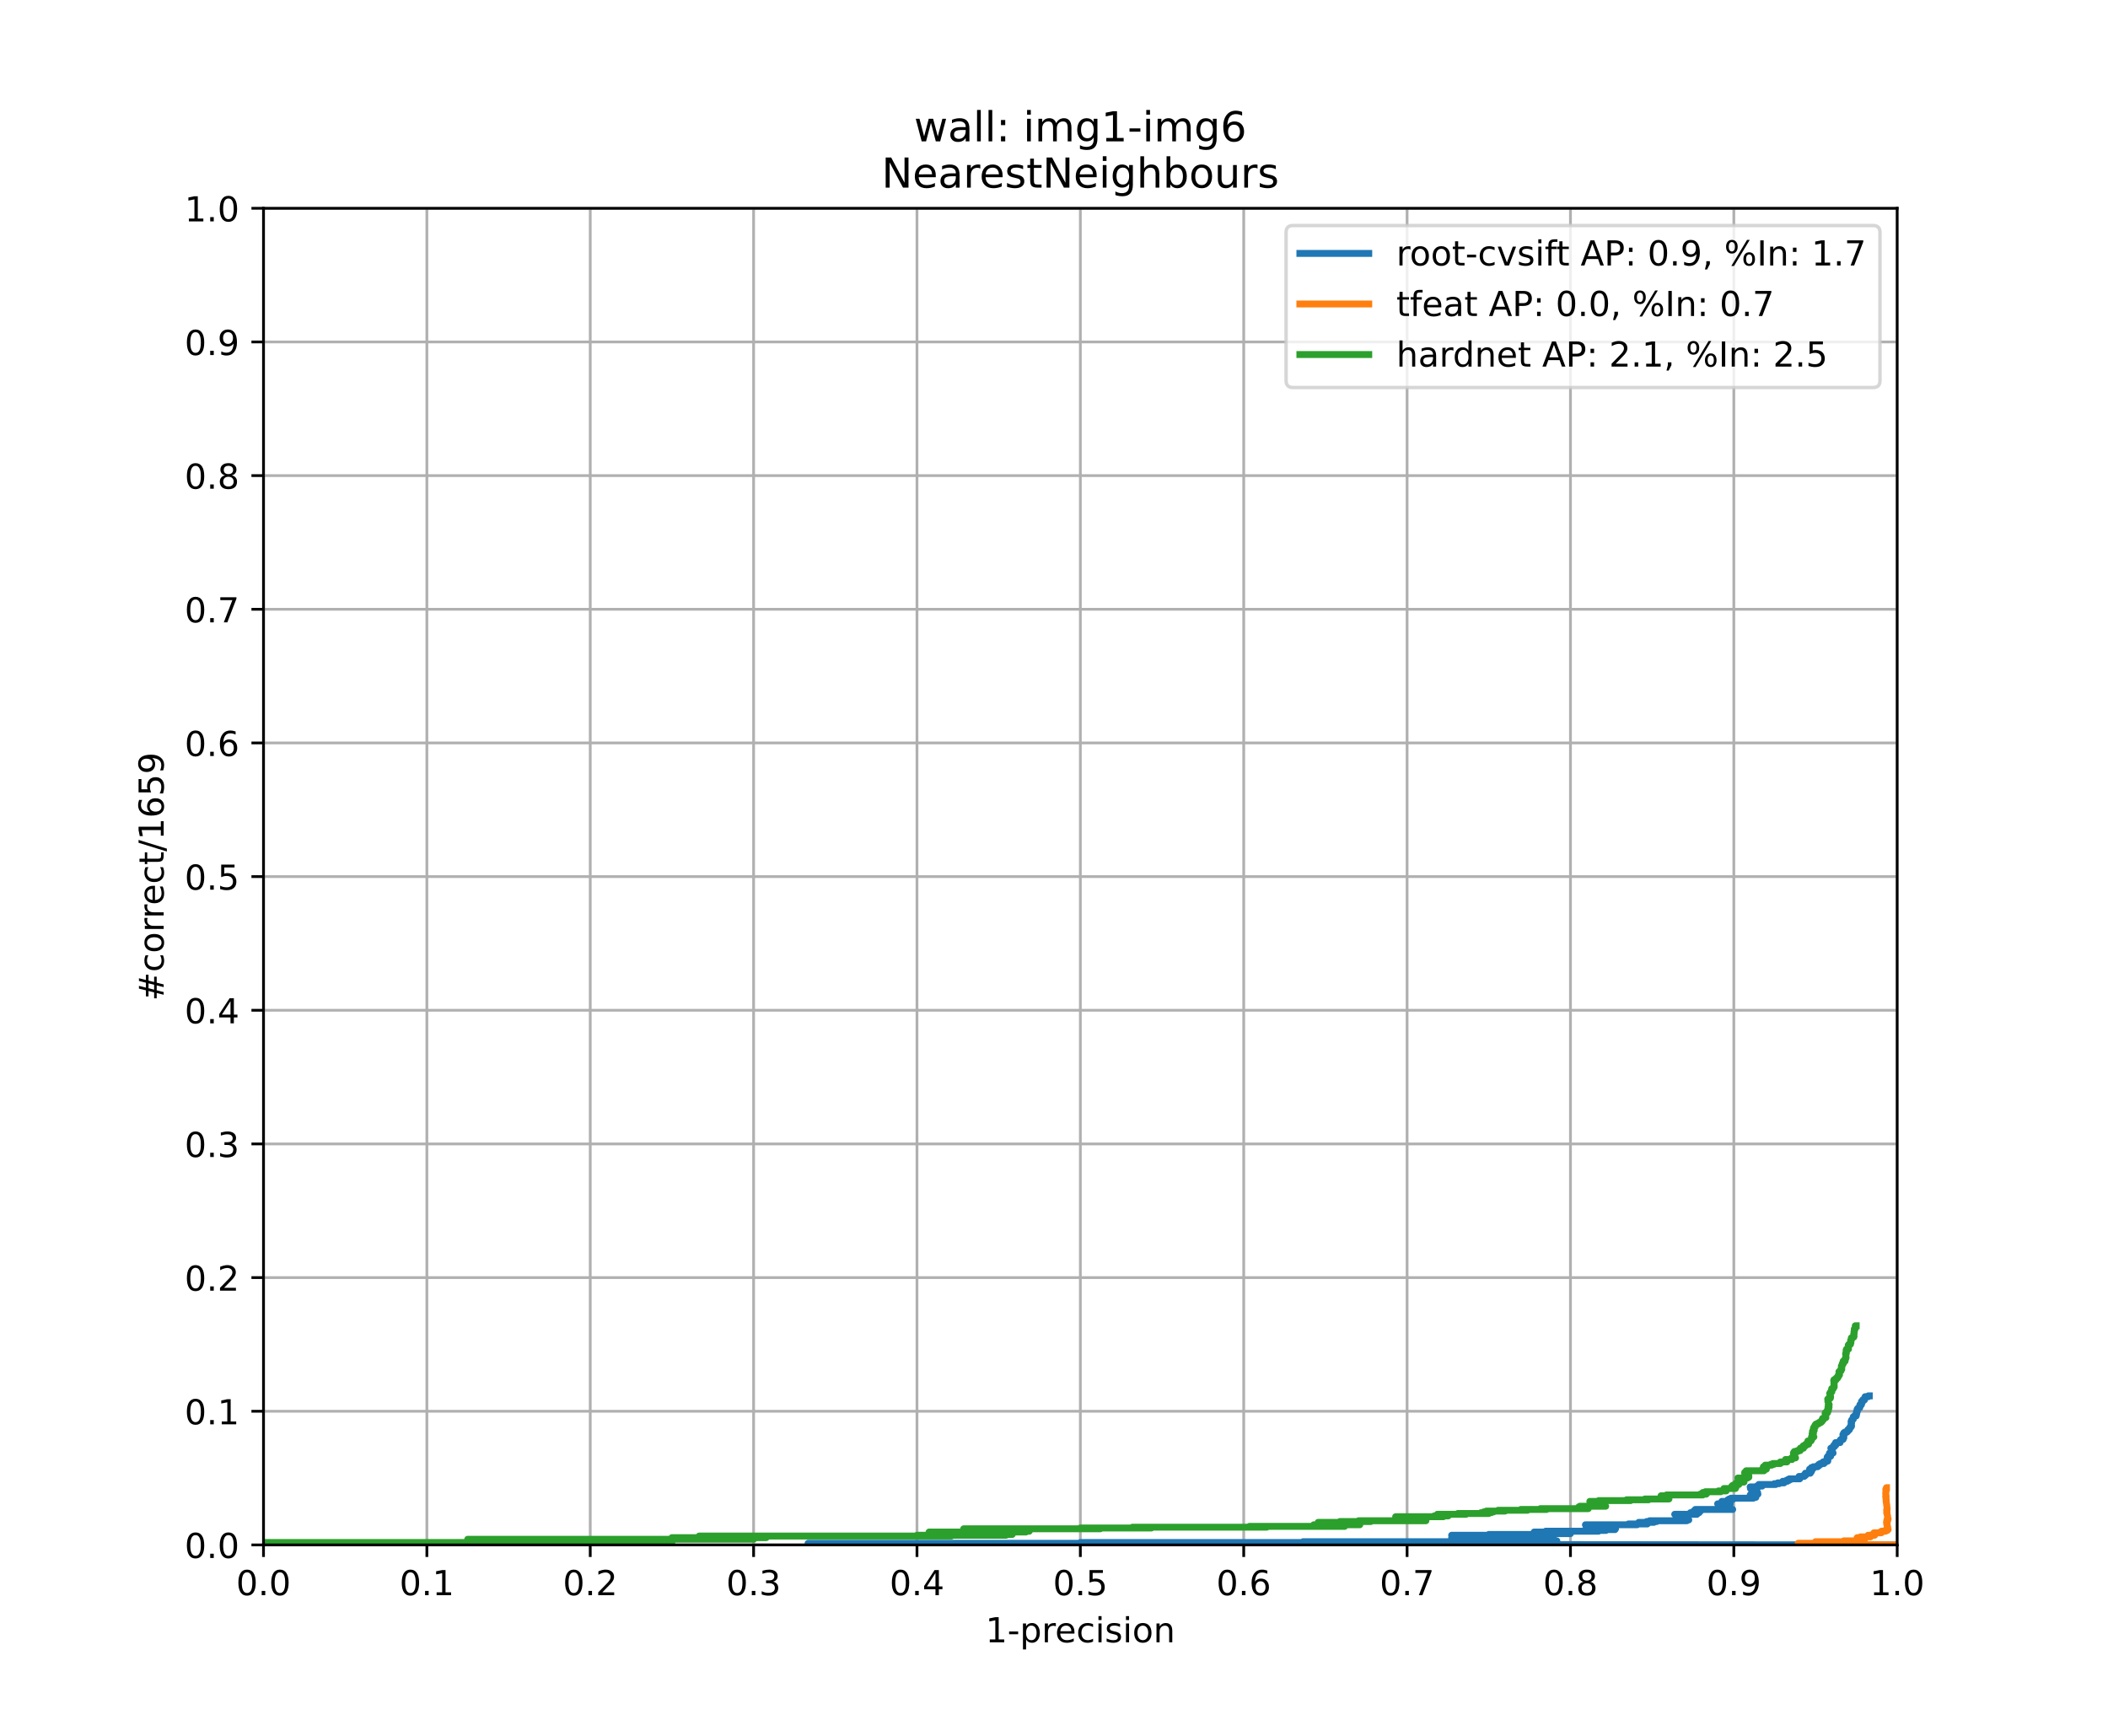 <?xml version="1.0" encoding="utf-8" standalone="no"?>
<!DOCTYPE svg PUBLIC "-//W3C//DTD SVG 1.1//EN"
  "http://www.w3.org/Graphics/SVG/1.1/DTD/svg11.dtd">
<!-- Created with matplotlib (https://matplotlib.org/) -->
<svg height="504pt" version="1.1" viewBox="0 0 612 504" width="612pt" xmlns="http://www.w3.org/2000/svg" xmlns:xlink="http://www.w3.org/1999/xlink">
 <defs>
  <style type="text/css">
*{stroke-linecap:butt;stroke-linejoin:round;}
  </style>
 </defs>
 <g id="figure_1">
  <g id="patch_1">
   <path d="M 0 504 
L 612 504 
L 612 0 
L 0 0 
z
" style="fill:#ffffff;"/>
  </g>
  <g id="axes_1">
   <g id="patch_2">
    <path d="M 76.5 448.56 
L 550.8 448.56 
L 550.8 60.48 
L 76.5 60.48 
z
" style="fill:#ffffff;"/>
   </g>
   <g id="matplotlib.axis_1">
    <g id="xtick_1">
     <g id="line2d_1">
      <path clip-path="url(#p4282e28f42)" d="M 76.5 448.56 
L 76.5 60.48 
" style="fill:none;stroke:#b0b0b0;stroke-linecap:square;stroke-width:0.8;"/>
     </g>
     <g id="line2d_2">
      <defs>
       <path d="M 0 0 
L 0 3.5 
" id="m736fcd9922" style="stroke:#000000;stroke-width:0.8;"/>
      </defs>
      <g>
       <use style="stroke:#000000;stroke-width:0.8;" x="76.5" xlink:href="#m736fcd9922" y="448.56"/>
      </g>
     </g>
     <g id="text_1">
      <!-- 0.0 -->
      <defs>
       <path d="M 31.781 66.406 
Q 24.172 66.406 20.328 58.906 
Q 16.5 51.422 16.5 36.375 
Q 16.5 21.391 20.328 13.891 
Q 24.172 6.391 31.781 6.391 
Q 39.453 6.391 43.281 13.891 
Q 47.125 21.391 47.125 36.375 
Q 47.125 51.422 43.281 58.906 
Q 39.453 66.406 31.781 66.406 
z
M 31.781 74.219 
Q 44.047 74.219 50.516 64.516 
Q 56.984 54.828 56.984 36.375 
Q 56.984 17.969 50.516 8.266 
Q 44.047 -1.422 31.781 -1.422 
Q 19.531 -1.422 13.062 8.266 
Q 6.594 17.969 6.594 36.375 
Q 6.594 54.828 13.062 64.516 
Q 19.531 74.219 31.781 74.219 
z
" id="DejaVuSans-48"/>
       <path d="M 10.688 12.406 
L 21 12.406 
L 21 0 
L 10.688 0 
z
" id="DejaVuSans-46"/>
      </defs>
      <g transform="translate(68.548 463.158)scale(0.1 -0.1)">
       <use xlink:href="#DejaVuSans-48"/>
       <use x="63.623" xlink:href="#DejaVuSans-46"/>
       <use x="95.41" xlink:href="#DejaVuSans-48"/>
      </g>
     </g>
    </g>
    <g id="xtick_2">
     <g id="line2d_3">
      <path clip-path="url(#p4282e28f42)" d="M 123.93 448.56 
L 123.93 60.48 
" style="fill:none;stroke:#b0b0b0;stroke-linecap:square;stroke-width:0.8;"/>
     </g>
     <g id="line2d_4">
      <g>
       <use style="stroke:#000000;stroke-width:0.8;" x="123.93" xlink:href="#m736fcd9922" y="448.56"/>
      </g>
     </g>
     <g id="text_2">
      <!-- 0.1 -->
      <defs>
       <path d="M 12.406 8.297 
L 28.516 8.297 
L 28.516 63.922 
L 10.984 60.406 
L 10.984 69.391 
L 28.422 72.906 
L 38.281 72.906 
L 38.281 8.297 
L 54.391 8.297 
L 54.391 0 
L 12.406 0 
z
" id="DejaVuSans-49"/>
      </defs>
      <g transform="translate(115.978 463.158)scale(0.1 -0.1)">
       <use xlink:href="#DejaVuSans-48"/>
       <use x="63.623" xlink:href="#DejaVuSans-46"/>
       <use x="95.41" xlink:href="#DejaVuSans-49"/>
      </g>
     </g>
    </g>
    <g id="xtick_3">
     <g id="line2d_5">
      <path clip-path="url(#p4282e28f42)" d="M 171.36 448.56 
L 171.36 60.48 
" style="fill:none;stroke:#b0b0b0;stroke-linecap:square;stroke-width:0.8;"/>
     </g>
     <g id="line2d_6">
      <g>
       <use style="stroke:#000000;stroke-width:0.8;" x="171.36" xlink:href="#m736fcd9922" y="448.56"/>
      </g>
     </g>
     <g id="text_3">
      <!-- 0.2 -->
      <defs>
       <path d="M 19.188 8.297 
L 53.609 8.297 
L 53.609 0 
L 7.328 0 
L 7.328 8.297 
Q 12.938 14.109 22.625 23.891 
Q 32.328 33.688 34.812 36.531 
Q 39.547 41.844 41.422 45.531 
Q 43.312 49.219 43.312 52.781 
Q 43.312 58.594 39.234 62.25 
Q 35.156 65.922 28.609 65.922 
Q 23.969 65.922 18.812 64.312 
Q 13.672 62.703 7.812 59.422 
L 7.812 69.391 
Q 13.766 71.781 18.938 73 
Q 24.125 74.219 28.422 74.219 
Q 39.75 74.219 46.484 68.547 
Q 53.219 62.891 53.219 53.422 
Q 53.219 48.922 51.531 44.891 
Q 49.859 40.875 45.406 35.406 
Q 44.188 33.984 37.641 27.219 
Q 31.109 20.453 19.188 8.297 
z
" id="DejaVuSans-50"/>
      </defs>
      <g transform="translate(163.408 463.158)scale(0.1 -0.1)">
       <use xlink:href="#DejaVuSans-48"/>
       <use x="63.623" xlink:href="#DejaVuSans-46"/>
       <use x="95.41" xlink:href="#DejaVuSans-50"/>
      </g>
     </g>
    </g>
    <g id="xtick_4">
     <g id="line2d_7">
      <path clip-path="url(#p4282e28f42)" d="M 218.79 448.56 
L 218.79 60.48 
" style="fill:none;stroke:#b0b0b0;stroke-linecap:square;stroke-width:0.8;"/>
     </g>
     <g id="line2d_8">
      <g>
       <use style="stroke:#000000;stroke-width:0.8;" x="218.79" xlink:href="#m736fcd9922" y="448.56"/>
      </g>
     </g>
     <g id="text_4">
      <!-- 0.3 -->
      <defs>
       <path d="M 40.578 39.312 
Q 47.656 37.797 51.625 33 
Q 55.609 28.219 55.609 21.188 
Q 55.609 10.406 48.188 4.484 
Q 40.766 -1.422 27.094 -1.422 
Q 22.516 -1.422 17.656 -0.516 
Q 12.797 0.391 7.625 2.203 
L 7.625 11.719 
Q 11.719 9.328 16.594 8.109 
Q 21.484 6.891 26.812 6.891 
Q 36.078 6.891 40.938 10.547 
Q 45.797 14.203 45.797 21.188 
Q 45.797 27.641 41.281 31.266 
Q 36.766 34.906 28.719 34.906 
L 20.219 34.906 
L 20.219 43.016 
L 29.109 43.016 
Q 36.375 43.016 40.234 45.922 
Q 44.094 48.828 44.094 54.297 
Q 44.094 59.906 40.109 62.906 
Q 36.141 65.922 28.719 65.922 
Q 24.656 65.922 20.016 65.031 
Q 15.375 64.156 9.812 62.312 
L 9.812 71.094 
Q 15.438 72.656 20.344 73.438 
Q 25.25 74.219 29.594 74.219 
Q 40.828 74.219 47.359 69.109 
Q 53.906 64.016 53.906 55.328 
Q 53.906 49.266 50.438 45.094 
Q 46.969 40.922 40.578 39.312 
z
" id="DejaVuSans-51"/>
      </defs>
      <g transform="translate(210.838 463.158)scale(0.1 -0.1)">
       <use xlink:href="#DejaVuSans-48"/>
       <use x="63.623" xlink:href="#DejaVuSans-46"/>
       <use x="95.41" xlink:href="#DejaVuSans-51"/>
      </g>
     </g>
    </g>
    <g id="xtick_5">
     <g id="line2d_9">
      <path clip-path="url(#p4282e28f42)" d="M 266.22 448.56 
L 266.22 60.48 
" style="fill:none;stroke:#b0b0b0;stroke-linecap:square;stroke-width:0.8;"/>
     </g>
     <g id="line2d_10">
      <g>
       <use style="stroke:#000000;stroke-width:0.8;" x="266.22" xlink:href="#m736fcd9922" y="448.56"/>
      </g>
     </g>
     <g id="text_5">
      <!-- 0.4 -->
      <defs>
       <path d="M 37.797 64.312 
L 12.891 25.391 
L 37.797 25.391 
z
M 35.203 72.906 
L 47.609 72.906 
L 47.609 25.391 
L 58.016 25.391 
L 58.016 17.188 
L 47.609 17.188 
L 47.609 0 
L 37.797 0 
L 37.797 17.188 
L 4.891 17.188 
L 4.891 26.703 
z
" id="DejaVuSans-52"/>
      </defs>
      <g transform="translate(258.268 463.158)scale(0.1 -0.1)">
       <use xlink:href="#DejaVuSans-48"/>
       <use x="63.623" xlink:href="#DejaVuSans-46"/>
       <use x="95.41" xlink:href="#DejaVuSans-52"/>
      </g>
     </g>
    </g>
    <g id="xtick_6">
     <g id="line2d_11">
      <path clip-path="url(#p4282e28f42)" d="M 313.65 448.56 
L 313.65 60.48 
" style="fill:none;stroke:#b0b0b0;stroke-linecap:square;stroke-width:0.8;"/>
     </g>
     <g id="line2d_12">
      <g>
       <use style="stroke:#000000;stroke-width:0.8;" x="313.65" xlink:href="#m736fcd9922" y="448.56"/>
      </g>
     </g>
     <g id="text_6">
      <!-- 0.5 -->
      <defs>
       <path d="M 10.797 72.906 
L 49.516 72.906 
L 49.516 64.594 
L 19.828 64.594 
L 19.828 46.734 
Q 21.969 47.469 24.109 47.828 
Q 26.266 48.188 28.422 48.188 
Q 40.625 48.188 47.75 41.5 
Q 54.891 34.812 54.891 23.391 
Q 54.891 11.625 47.562 5.094 
Q 40.234 -1.422 26.906 -1.422 
Q 22.312 -1.422 17.547 -0.641 
Q 12.797 0.141 7.719 1.703 
L 7.719 11.625 
Q 12.109 9.234 16.797 8.062 
Q 21.484 6.891 26.703 6.891 
Q 35.156 6.891 40.078 11.328 
Q 45.016 15.766 45.016 23.391 
Q 45.016 31 40.078 35.438 
Q 35.156 39.891 26.703 39.891 
Q 22.75 39.891 18.812 39.016 
Q 14.891 38.141 10.797 36.281 
z
" id="DejaVuSans-53"/>
      </defs>
      <g transform="translate(305.698 463.158)scale(0.1 -0.1)">
       <use xlink:href="#DejaVuSans-48"/>
       <use x="63.623" xlink:href="#DejaVuSans-46"/>
       <use x="95.41" xlink:href="#DejaVuSans-53"/>
      </g>
     </g>
    </g>
    <g id="xtick_7">
     <g id="line2d_13">
      <path clip-path="url(#p4282e28f42)" d="M 361.08 448.56 
L 361.08 60.48 
" style="fill:none;stroke:#b0b0b0;stroke-linecap:square;stroke-width:0.8;"/>
     </g>
     <g id="line2d_14">
      <g>
       <use style="stroke:#000000;stroke-width:0.8;" x="361.08" xlink:href="#m736fcd9922" y="448.56"/>
      </g>
     </g>
     <g id="text_7">
      <!-- 0.6 -->
      <defs>
       <path d="M 33.016 40.375 
Q 26.375 40.375 22.484 35.828 
Q 18.609 31.297 18.609 23.391 
Q 18.609 15.531 22.484 10.953 
Q 26.375 6.391 33.016 6.391 
Q 39.656 6.391 43.531 10.953 
Q 47.406 15.531 47.406 23.391 
Q 47.406 31.297 43.531 35.828 
Q 39.656 40.375 33.016 40.375 
z
M 52.594 71.297 
L 52.594 62.312 
Q 48.875 64.062 45.094 64.984 
Q 41.312 65.922 37.594 65.922 
Q 27.828 65.922 22.672 59.328 
Q 17.531 52.734 16.797 39.406 
Q 19.672 43.656 24.016 45.922 
Q 28.375 48.188 33.594 48.188 
Q 44.578 48.188 50.953 41.516 
Q 57.328 34.859 57.328 23.391 
Q 57.328 12.156 50.688 5.359 
Q 44.047 -1.422 33.016 -1.422 
Q 20.359 -1.422 13.672 8.266 
Q 6.984 17.969 6.984 36.375 
Q 6.984 53.656 15.188 63.938 
Q 23.391 74.219 37.203 74.219 
Q 40.922 74.219 44.703 73.484 
Q 48.484 72.75 52.594 71.297 
z
" id="DejaVuSans-54"/>
      </defs>
      <g transform="translate(353.128 463.158)scale(0.1 -0.1)">
       <use xlink:href="#DejaVuSans-48"/>
       <use x="63.623" xlink:href="#DejaVuSans-46"/>
       <use x="95.41" xlink:href="#DejaVuSans-54"/>
      </g>
     </g>
    </g>
    <g id="xtick_8">
     <g id="line2d_15">
      <path clip-path="url(#p4282e28f42)" d="M 408.51 448.56 
L 408.51 60.48 
" style="fill:none;stroke:#b0b0b0;stroke-linecap:square;stroke-width:0.8;"/>
     </g>
     <g id="line2d_16">
      <g>
       <use style="stroke:#000000;stroke-width:0.8;" x="408.51" xlink:href="#m736fcd9922" y="448.56"/>
      </g>
     </g>
     <g id="text_8">
      <!-- 0.7 -->
      <defs>
       <path d="M 8.203 72.906 
L 55.078 72.906 
L 55.078 68.703 
L 28.609 0 
L 18.312 0 
L 43.219 64.594 
L 8.203 64.594 
z
" id="DejaVuSans-55"/>
      </defs>
      <g transform="translate(400.558 463.158)scale(0.1 -0.1)">
       <use xlink:href="#DejaVuSans-48"/>
       <use x="63.623" xlink:href="#DejaVuSans-46"/>
       <use x="95.41" xlink:href="#DejaVuSans-55"/>
      </g>
     </g>
    </g>
    <g id="xtick_9">
     <g id="line2d_17">
      <path clip-path="url(#p4282e28f42)" d="M 455.94 448.56 
L 455.94 60.48 
" style="fill:none;stroke:#b0b0b0;stroke-linecap:square;stroke-width:0.8;"/>
     </g>
     <g id="line2d_18">
      <g>
       <use style="stroke:#000000;stroke-width:0.8;" x="455.94" xlink:href="#m736fcd9922" y="448.56"/>
      </g>
     </g>
     <g id="text_9">
      <!-- 0.8 -->
      <defs>
       <path d="M 31.781 34.625 
Q 24.75 34.625 20.719 30.859 
Q 16.703 27.094 16.703 20.516 
Q 16.703 13.922 20.719 10.156 
Q 24.75 6.391 31.781 6.391 
Q 38.812 6.391 42.859 10.172 
Q 46.922 13.969 46.922 20.516 
Q 46.922 27.094 42.891 30.859 
Q 38.875 34.625 31.781 34.625 
z
M 21.922 38.812 
Q 15.578 40.375 12.031 44.719 
Q 8.5 49.078 8.5 55.328 
Q 8.5 64.062 14.719 69.141 
Q 20.953 74.219 31.781 74.219 
Q 42.672 74.219 48.875 69.141 
Q 55.078 64.062 55.078 55.328 
Q 55.078 49.078 51.531 44.719 
Q 48 40.375 41.703 38.812 
Q 48.828 37.156 52.797 32.312 
Q 56.781 27.484 56.781 20.516 
Q 56.781 9.906 50.312 4.234 
Q 43.844 -1.422 31.781 -1.422 
Q 19.734 -1.422 13.25 4.234 
Q 6.781 9.906 6.781 20.516 
Q 6.781 27.484 10.781 32.312 
Q 14.797 37.156 21.922 38.812 
z
M 18.312 54.391 
Q 18.312 48.734 21.844 45.562 
Q 25.391 42.391 31.781 42.391 
Q 38.141 42.391 41.719 45.562 
Q 45.312 48.734 45.312 54.391 
Q 45.312 60.062 41.719 63.234 
Q 38.141 66.406 31.781 66.406 
Q 25.391 66.406 21.844 63.234 
Q 18.312 60.062 18.312 54.391 
z
" id="DejaVuSans-56"/>
      </defs>
      <g transform="translate(447.988 463.158)scale(0.1 -0.1)">
       <use xlink:href="#DejaVuSans-48"/>
       <use x="63.623" xlink:href="#DejaVuSans-46"/>
       <use x="95.41" xlink:href="#DejaVuSans-56"/>
      </g>
     </g>
    </g>
    <g id="xtick_10">
     <g id="line2d_19">
      <path clip-path="url(#p4282e28f42)" d="M 503.37 448.56 
L 503.37 60.48 
" style="fill:none;stroke:#b0b0b0;stroke-linecap:square;stroke-width:0.8;"/>
     </g>
     <g id="line2d_20">
      <g>
       <use style="stroke:#000000;stroke-width:0.8;" x="503.37" xlink:href="#m736fcd9922" y="448.56"/>
      </g>
     </g>
     <g id="text_10">
      <!-- 0.9 -->
      <defs>
       <path d="M 10.984 1.516 
L 10.984 10.5 
Q 14.703 8.734 18.5 7.812 
Q 22.312 6.891 25.984 6.891 
Q 35.75 6.891 40.891 13.453 
Q 46.047 20.016 46.781 33.406 
Q 43.953 29.203 39.594 26.953 
Q 35.25 24.703 29.984 24.703 
Q 19.047 24.703 12.672 31.312 
Q 6.297 37.938 6.297 49.422 
Q 6.297 60.641 12.938 67.422 
Q 19.578 74.219 30.609 74.219 
Q 43.266 74.219 49.922 64.516 
Q 56.594 54.828 56.594 36.375 
Q 56.594 19.141 48.406 8.859 
Q 40.234 -1.422 26.422 -1.422 
Q 22.703 -1.422 18.891 -0.688 
Q 15.094 0.047 10.984 1.516 
z
M 30.609 32.422 
Q 37.25 32.422 41.125 36.953 
Q 45.016 41.5 45.016 49.422 
Q 45.016 57.281 41.125 61.844 
Q 37.25 66.406 30.609 66.406 
Q 23.969 66.406 20.094 61.844 
Q 16.219 57.281 16.219 49.422 
Q 16.219 41.5 20.094 36.953 
Q 23.969 32.422 30.609 32.422 
z
" id="DejaVuSans-57"/>
      </defs>
      <g transform="translate(495.418 463.158)scale(0.1 -0.1)">
       <use xlink:href="#DejaVuSans-48"/>
       <use x="63.623" xlink:href="#DejaVuSans-46"/>
       <use x="95.41" xlink:href="#DejaVuSans-57"/>
      </g>
     </g>
    </g>
    <g id="xtick_11">
     <g id="line2d_21">
      <path clip-path="url(#p4282e28f42)" d="M 550.8 448.56 
L 550.8 60.48 
" style="fill:none;stroke:#b0b0b0;stroke-linecap:square;stroke-width:0.8;"/>
     </g>
     <g id="line2d_22">
      <g>
       <use style="stroke:#000000;stroke-width:0.8;" x="550.8" xlink:href="#m736fcd9922" y="448.56"/>
      </g>
     </g>
     <g id="text_11">
      <!-- 1.0 -->
      <g transform="translate(542.848 463.158)scale(0.1 -0.1)">
       <use xlink:href="#DejaVuSans-49"/>
       <use x="63.623" xlink:href="#DejaVuSans-46"/>
       <use x="95.41" xlink:href="#DejaVuSans-48"/>
      </g>
     </g>
    </g>
    <g id="text_12">
     <!-- 1-precision -->
     <defs>
      <path d="M 4.891 31.391 
L 31.203 31.391 
L 31.203 23.391 
L 4.891 23.391 
z
" id="DejaVuSans-45"/>
      <path d="M 18.109 8.203 
L 18.109 -20.797 
L 9.078 -20.797 
L 9.078 54.688 
L 18.109 54.688 
L 18.109 46.391 
Q 20.953 51.266 25.266 53.625 
Q 29.594 56 35.594 56 
Q 45.562 56 51.781 48.094 
Q 58.016 40.188 58.016 27.297 
Q 58.016 14.406 51.781 6.484 
Q 45.562 -1.422 35.594 -1.422 
Q 29.594 -1.422 25.266 0.953 
Q 20.953 3.328 18.109 8.203 
z
M 48.688 27.297 
Q 48.688 37.203 44.609 42.844 
Q 40.531 48.484 33.406 48.484 
Q 26.266 48.484 22.188 42.844 
Q 18.109 37.203 18.109 27.297 
Q 18.109 17.391 22.188 11.75 
Q 26.266 6.109 33.406 6.109 
Q 40.531 6.109 44.609 11.75 
Q 48.688 17.391 48.688 27.297 
z
" id="DejaVuSans-112"/>
      <path d="M 41.109 46.297 
Q 39.594 47.172 37.812 47.578 
Q 36.031 48 33.891 48 
Q 26.266 48 22.188 43.047 
Q 18.109 38.094 18.109 28.812 
L 18.109 0 
L 9.078 0 
L 9.078 54.688 
L 18.109 54.688 
L 18.109 46.188 
Q 20.953 51.172 25.484 53.578 
Q 30.031 56 36.531 56 
Q 37.453 56 38.578 55.875 
Q 39.703 55.766 41.062 55.516 
z
" id="DejaVuSans-114"/>
      <path d="M 56.203 29.594 
L 56.203 25.203 
L 14.891 25.203 
Q 15.484 15.922 20.484 11.062 
Q 25.484 6.203 34.422 6.203 
Q 39.594 6.203 44.453 7.469 
Q 49.312 8.734 54.109 11.281 
L 54.109 2.781 
Q 49.266 0.734 44.188 -0.344 
Q 39.109 -1.422 33.891 -1.422 
Q 20.797 -1.422 13.156 6.188 
Q 5.516 13.812 5.516 26.812 
Q 5.516 40.234 12.766 48.109 
Q 20.016 56 32.328 56 
Q 43.359 56 49.781 48.891 
Q 56.203 41.797 56.203 29.594 
z
M 47.219 32.234 
Q 47.125 39.594 43.094 43.984 
Q 39.062 48.391 32.422 48.391 
Q 24.906 48.391 20.391 44.141 
Q 15.875 39.891 15.188 32.172 
z
" id="DejaVuSans-101"/>
      <path d="M 48.781 52.594 
L 48.781 44.188 
Q 44.969 46.297 41.141 47.344 
Q 37.312 48.391 33.406 48.391 
Q 24.656 48.391 19.812 42.844 
Q 14.984 37.312 14.984 27.297 
Q 14.984 17.281 19.812 11.734 
Q 24.656 6.203 33.406 6.203 
Q 37.312 6.203 41.141 7.25 
Q 44.969 8.297 48.781 10.406 
L 48.781 2.094 
Q 45.016 0.344 40.984 -0.531 
Q 36.969 -1.422 32.422 -1.422 
Q 20.062 -1.422 12.781 6.344 
Q 5.516 14.109 5.516 27.297 
Q 5.516 40.672 12.859 48.328 
Q 20.219 56 33.016 56 
Q 37.156 56 41.109 55.141 
Q 45.062 54.297 48.781 52.594 
z
" id="DejaVuSans-99"/>
      <path d="M 9.422 54.688 
L 18.406 54.688 
L 18.406 0 
L 9.422 0 
z
M 9.422 75.984 
L 18.406 75.984 
L 18.406 64.594 
L 9.422 64.594 
z
" id="DejaVuSans-105"/>
      <path d="M 44.281 53.078 
L 44.281 44.578 
Q 40.484 46.531 36.375 47.5 
Q 32.281 48.484 27.875 48.484 
Q 21.188 48.484 17.844 46.438 
Q 14.5 44.391 14.5 40.281 
Q 14.5 37.156 16.891 35.375 
Q 19.281 33.594 26.516 31.984 
L 29.594 31.297 
Q 39.156 29.25 43.188 25.516 
Q 47.219 21.781 47.219 15.094 
Q 47.219 7.469 41.188 3.016 
Q 35.156 -1.422 24.609 -1.422 
Q 20.219 -1.422 15.453 -0.562 
Q 10.688 0.297 5.422 2 
L 5.422 11.281 
Q 10.406 8.688 15.234 7.391 
Q 20.062 6.109 24.812 6.109 
Q 31.156 6.109 34.562 8.281 
Q 37.984 10.453 37.984 14.406 
Q 37.984 18.062 35.516 20.016 
Q 33.062 21.969 24.703 23.781 
L 21.578 24.516 
Q 13.234 26.266 9.516 29.906 
Q 5.812 33.547 5.812 39.891 
Q 5.812 47.609 11.281 51.797 
Q 16.75 56 26.812 56 
Q 31.781 56 36.172 55.266 
Q 40.578 54.547 44.281 53.078 
z
" id="DejaVuSans-115"/>
      <path d="M 30.609 48.391 
Q 23.391 48.391 19.188 42.75 
Q 14.984 37.109 14.984 27.297 
Q 14.984 17.484 19.156 11.844 
Q 23.344 6.203 30.609 6.203 
Q 37.797 6.203 41.984 11.859 
Q 46.188 17.531 46.188 27.297 
Q 46.188 37.016 41.984 42.703 
Q 37.797 48.391 30.609 48.391 
z
M 30.609 56 
Q 42.328 56 49.016 48.375 
Q 55.719 40.766 55.719 27.297 
Q 55.719 13.875 49.016 6.219 
Q 42.328 -1.422 30.609 -1.422 
Q 18.844 -1.422 12.172 6.219 
Q 5.516 13.875 5.516 27.297 
Q 5.516 40.766 12.172 48.375 
Q 18.844 56 30.609 56 
z
" id="DejaVuSans-111"/>
      <path d="M 54.891 33.016 
L 54.891 0 
L 45.906 0 
L 45.906 32.719 
Q 45.906 40.484 42.875 44.328 
Q 39.844 48.188 33.797 48.188 
Q 26.516 48.188 22.312 43.547 
Q 18.109 38.922 18.109 30.906 
L 18.109 0 
L 9.078 0 
L 9.078 54.688 
L 18.109 54.688 
L 18.109 46.188 
Q 21.344 51.125 25.703 53.562 
Q 30.078 56 35.797 56 
Q 45.219 56 50.047 50.172 
Q 54.891 44.344 54.891 33.016 
z
" id="DejaVuSans-110"/>
     </defs>
     <g transform="translate(286.111 476.837)scale(0.1 -0.1)">
      <use xlink:href="#DejaVuSans-49"/>
      <use x="63.623" xlink:href="#DejaVuSans-45"/>
      <use x="99.707" xlink:href="#DejaVuSans-112"/>
      <use x="163.184" xlink:href="#DejaVuSans-114"/>
      <use x="202.047" xlink:href="#DejaVuSans-101"/>
      <use x="263.57" xlink:href="#DejaVuSans-99"/>
      <use x="318.551" xlink:href="#DejaVuSans-105"/>
      <use x="346.334" xlink:href="#DejaVuSans-115"/>
      <use x="398.434" xlink:href="#DejaVuSans-105"/>
      <use x="426.217" xlink:href="#DejaVuSans-111"/>
      <use x="487.398" xlink:href="#DejaVuSans-110"/>
     </g>
    </g>
   </g>
   <g id="matplotlib.axis_2">
    <g id="ytick_1">
     <g id="line2d_23">
      <path clip-path="url(#p4282e28f42)" d="M 76.5 448.56 
L 550.8 448.56 
" style="fill:none;stroke:#b0b0b0;stroke-linecap:square;stroke-width:0.8;"/>
     </g>
     <g id="line2d_24">
      <defs>
       <path d="M 0 0 
L -3.5 0 
" id="m22f51a5b19" style="stroke:#000000;stroke-width:0.8;"/>
      </defs>
      <g>
       <use style="stroke:#000000;stroke-width:0.8;" x="76.5" xlink:href="#m22f51a5b19" y="448.56"/>
      </g>
     </g>
     <g id="text_13">
      <!-- 0.0 -->
      <g transform="translate(53.597 452.359)scale(0.1 -0.1)">
       <use xlink:href="#DejaVuSans-48"/>
       <use x="63.623" xlink:href="#DejaVuSans-46"/>
       <use x="95.41" xlink:href="#DejaVuSans-48"/>
      </g>
     </g>
    </g>
    <g id="ytick_2">
     <g id="line2d_25">
      <path clip-path="url(#p4282e28f42)" d="M 76.5 409.752 
L 550.8 409.752 
" style="fill:none;stroke:#b0b0b0;stroke-linecap:square;stroke-width:0.8;"/>
     </g>
     <g id="line2d_26">
      <g>
       <use style="stroke:#000000;stroke-width:0.8;" x="76.5" xlink:href="#m22f51a5b19" y="409.752"/>
      </g>
     </g>
     <g id="text_14">
      <!-- 0.1 -->
      <g transform="translate(53.597 413.551)scale(0.1 -0.1)">
       <use xlink:href="#DejaVuSans-48"/>
       <use x="63.623" xlink:href="#DejaVuSans-46"/>
       <use x="95.41" xlink:href="#DejaVuSans-49"/>
      </g>
     </g>
    </g>
    <g id="ytick_3">
     <g id="line2d_27">
      <path clip-path="url(#p4282e28f42)" d="M 76.5 370.944 
L 550.8 370.944 
" style="fill:none;stroke:#b0b0b0;stroke-linecap:square;stroke-width:0.8;"/>
     </g>
     <g id="line2d_28">
      <g>
       <use style="stroke:#000000;stroke-width:0.8;" x="76.5" xlink:href="#m22f51a5b19" y="370.944"/>
      </g>
     </g>
     <g id="text_15">
      <!-- 0.2 -->
      <g transform="translate(53.597 374.743)scale(0.1 -0.1)">
       <use xlink:href="#DejaVuSans-48"/>
       <use x="63.623" xlink:href="#DejaVuSans-46"/>
       <use x="95.41" xlink:href="#DejaVuSans-50"/>
      </g>
     </g>
    </g>
    <g id="ytick_4">
     <g id="line2d_29">
      <path clip-path="url(#p4282e28f42)" d="M 76.5 332.136 
L 550.8 332.136 
" style="fill:none;stroke:#b0b0b0;stroke-linecap:square;stroke-width:0.8;"/>
     </g>
     <g id="line2d_30">
      <g>
       <use style="stroke:#000000;stroke-width:0.8;" x="76.5" xlink:href="#m22f51a5b19" y="332.136"/>
      </g>
     </g>
     <g id="text_16">
      <!-- 0.3 -->
      <g transform="translate(53.597 335.935)scale(0.1 -0.1)">
       <use xlink:href="#DejaVuSans-48"/>
       <use x="63.623" xlink:href="#DejaVuSans-46"/>
       <use x="95.41" xlink:href="#DejaVuSans-51"/>
      </g>
     </g>
    </g>
    <g id="ytick_5">
     <g id="line2d_31">
      <path clip-path="url(#p4282e28f42)" d="M 76.5 293.328 
L 550.8 293.328 
" style="fill:none;stroke:#b0b0b0;stroke-linecap:square;stroke-width:0.8;"/>
     </g>
     <g id="line2d_32">
      <g>
       <use style="stroke:#000000;stroke-width:0.8;" x="76.5" xlink:href="#m22f51a5b19" y="293.328"/>
      </g>
     </g>
     <g id="text_17">
      <!-- 0.4 -->
      <g transform="translate(53.597 297.127)scale(0.1 -0.1)">
       <use xlink:href="#DejaVuSans-48"/>
       <use x="63.623" xlink:href="#DejaVuSans-46"/>
       <use x="95.41" xlink:href="#DejaVuSans-52"/>
      </g>
     </g>
    </g>
    <g id="ytick_6">
     <g id="line2d_33">
      <path clip-path="url(#p4282e28f42)" d="M 76.5 254.52 
L 550.8 254.52 
" style="fill:none;stroke:#b0b0b0;stroke-linecap:square;stroke-width:0.8;"/>
     </g>
     <g id="line2d_34">
      <g>
       <use style="stroke:#000000;stroke-width:0.8;" x="76.5" xlink:href="#m22f51a5b19" y="254.52"/>
      </g>
     </g>
     <g id="text_18">
      <!-- 0.5 -->
      <g transform="translate(53.597 258.319)scale(0.1 -0.1)">
       <use xlink:href="#DejaVuSans-48"/>
       <use x="63.623" xlink:href="#DejaVuSans-46"/>
       <use x="95.41" xlink:href="#DejaVuSans-53"/>
      </g>
     </g>
    </g>
    <g id="ytick_7">
     <g id="line2d_35">
      <path clip-path="url(#p4282e28f42)" d="M 76.5 215.712 
L 550.8 215.712 
" style="fill:none;stroke:#b0b0b0;stroke-linecap:square;stroke-width:0.8;"/>
     </g>
     <g id="line2d_36">
      <g>
       <use style="stroke:#000000;stroke-width:0.8;" x="76.5" xlink:href="#m22f51a5b19" y="215.712"/>
      </g>
     </g>
     <g id="text_19">
      <!-- 0.6 -->
      <g transform="translate(53.597 219.511)scale(0.1 -0.1)">
       <use xlink:href="#DejaVuSans-48"/>
       <use x="63.623" xlink:href="#DejaVuSans-46"/>
       <use x="95.41" xlink:href="#DejaVuSans-54"/>
      </g>
     </g>
    </g>
    <g id="ytick_8">
     <g id="line2d_37">
      <path clip-path="url(#p4282e28f42)" d="M 76.5 176.904 
L 550.8 176.904 
" style="fill:none;stroke:#b0b0b0;stroke-linecap:square;stroke-width:0.8;"/>
     </g>
     <g id="line2d_38">
      <g>
       <use style="stroke:#000000;stroke-width:0.8;" x="76.5" xlink:href="#m22f51a5b19" y="176.904"/>
      </g>
     </g>
     <g id="text_20">
      <!-- 0.7 -->
      <g transform="translate(53.597 180.703)scale(0.1 -0.1)">
       <use xlink:href="#DejaVuSans-48"/>
       <use x="63.623" xlink:href="#DejaVuSans-46"/>
       <use x="95.41" xlink:href="#DejaVuSans-55"/>
      </g>
     </g>
    </g>
    <g id="ytick_9">
     <g id="line2d_39">
      <path clip-path="url(#p4282e28f42)" d="M 76.5 138.096 
L 550.8 138.096 
" style="fill:none;stroke:#b0b0b0;stroke-linecap:square;stroke-width:0.8;"/>
     </g>
     <g id="line2d_40">
      <g>
       <use style="stroke:#000000;stroke-width:0.8;" x="76.5" xlink:href="#m22f51a5b19" y="138.096"/>
      </g>
     </g>
     <g id="text_21">
      <!-- 0.8 -->
      <g transform="translate(53.597 141.895)scale(0.1 -0.1)">
       <use xlink:href="#DejaVuSans-48"/>
       <use x="63.623" xlink:href="#DejaVuSans-46"/>
       <use x="95.41" xlink:href="#DejaVuSans-56"/>
      </g>
     </g>
    </g>
    <g id="ytick_10">
     <g id="line2d_41">
      <path clip-path="url(#p4282e28f42)" d="M 76.5 99.288 
L 550.8 99.288 
" style="fill:none;stroke:#b0b0b0;stroke-linecap:square;stroke-width:0.8;"/>
     </g>
     <g id="line2d_42">
      <g>
       <use style="stroke:#000000;stroke-width:0.8;" x="76.5" xlink:href="#m22f51a5b19" y="99.288"/>
      </g>
     </g>
     <g id="text_22">
      <!-- 0.9 -->
      <g transform="translate(53.597 103.087)scale(0.1 -0.1)">
       <use xlink:href="#DejaVuSans-48"/>
       <use x="63.623" xlink:href="#DejaVuSans-46"/>
       <use x="95.41" xlink:href="#DejaVuSans-57"/>
      </g>
     </g>
    </g>
    <g id="ytick_11">
     <g id="line2d_43">
      <path clip-path="url(#p4282e28f42)" d="M 76.5 60.48 
L 550.8 60.48 
" style="fill:none;stroke:#b0b0b0;stroke-linecap:square;stroke-width:0.8;"/>
     </g>
     <g id="line2d_44">
      <g>
       <use style="stroke:#000000;stroke-width:0.8;" x="76.5" xlink:href="#m22f51a5b19" y="60.48"/>
      </g>
     </g>
     <g id="text_23">
      <!-- 1.0 -->
      <g transform="translate(53.597 64.279)scale(0.1 -0.1)">
       <use xlink:href="#DejaVuSans-49"/>
       <use x="63.623" xlink:href="#DejaVuSans-46"/>
       <use x="95.41" xlink:href="#DejaVuSans-48"/>
      </g>
     </g>
    </g>
    <g id="text_24">
     <!-- #correct/1659 -->
     <defs>
      <path d="M 51.125 44 
L 36.922 44 
L 32.812 27.688 
L 47.125 27.688 
z
M 43.797 71.781 
L 38.719 51.516 
L 52.984 51.516 
L 58.109 71.781 
L 65.922 71.781 
L 60.891 51.516 
L 76.125 51.516 
L 76.125 44 
L 58.984 44 
L 54.984 27.688 
L 70.516 27.688 
L 70.516 20.219 
L 53.078 20.219 
L 48 0 
L 40.188 0 
L 45.219 20.219 
L 30.906 20.219 
L 25.875 0 
L 18.016 0 
L 23.094 20.219 
L 7.719 20.219 
L 7.719 27.688 
L 24.906 27.688 
L 29 44 
L 13.281 44 
L 13.281 51.516 
L 30.906 51.516 
L 35.891 71.781 
z
" id="DejaVuSans-35"/>
      <path d="M 18.312 70.219 
L 18.312 54.688 
L 36.812 54.688 
L 36.812 47.703 
L 18.312 47.703 
L 18.312 18.016 
Q 18.312 11.328 20.141 9.422 
Q 21.969 7.516 27.594 7.516 
L 36.812 7.516 
L 36.812 0 
L 27.594 0 
Q 17.188 0 13.234 3.875 
Q 9.281 7.766 9.281 18.016 
L 9.281 47.703 
L 2.688 47.703 
L 2.688 54.688 
L 9.281 54.688 
L 9.281 70.219 
z
" id="DejaVuSans-116"/>
      <path d="M 25.391 72.906 
L 33.688 72.906 
L 8.297 -9.281 
L 0 -9.281 
z
" id="DejaVuSans-47"/>
     </defs>
     <g transform="translate(47.517 290.625)rotate(-90)scale(0.1 -0.1)">
      <use xlink:href="#DejaVuSans-35"/>
      <use x="83.789" xlink:href="#DejaVuSans-99"/>
      <use x="138.77" xlink:href="#DejaVuSans-111"/>
      <use x="199.951" xlink:href="#DejaVuSans-114"/>
      <use x="239.314" xlink:href="#DejaVuSans-114"/>
      <use x="278.178" xlink:href="#DejaVuSans-101"/>
      <use x="339.701" xlink:href="#DejaVuSans-99"/>
      <use x="394.682" xlink:href="#DejaVuSans-116"/>
      <use x="433.891" xlink:href="#DejaVuSans-47"/>
      <use x="467.582" xlink:href="#DejaVuSans-49"/>
      <use x="531.205" xlink:href="#DejaVuSans-54"/>
      <use x="594.828" xlink:href="#DejaVuSans-53"/>
      <use x="658.451" xlink:href="#DejaVuSans-57"/>
     </g>
    </g>
   </g>
   <g id="line2d_45">
    <path clip-path="url(#p4282e28f42)" d="M 550.8 448.56 
L 313.65 448.326 
L 234.6 448.092 
L 361.08 448.092 
L 313.65 447.858 
L 408.51 447.858 
L 378.327 447.624 
L 450.947 447.624 
L 432.225 447.39 
L 437.871 447.39 
L 451.988 447.39 
L 427.833 446.923 
L 443.7 446.923 
L 421.445 446.455 
L 425.25 446.455 
L 444.082 446.455 
L 421.445 445.753 
L 439.2 445.753 
L 432.225 445.519 
L 434.462 445.519 
L 451.35 445.519 
L 445.4 445.285 
L 447.047 445.285 
L 455.94 445.285 
L 445.4 444.817 
L 446.844 444.817 
L 453.508 444.817 
L 448.735 444.583 
L 450.011 444.583 
L 464.1 444.583 
L 459.977 444.349 
L 461.869 444.349 
L 466.271 444.349 
L 462.45 444.115 
L 464.149 444.115 
L 468.875 444.115 
L 465.341 443.882 
L 466.853 443.882 
L 469.024 443.882 
L 463.114 443.414 
L 463.845 443.414 
L 467.986 443.414 
L 463.237 442.946 
L 460.285 442.712 
L 461.646 442.712 
L 475.275 442.712 
L 472.751 442.478 
L 473.726 442.478 
L 478.26 442.478 
L 475.911 442.244 
L 476.776 442.244 
L 478.038 442.244 
L 475.769 442.01 
L 476.608 442.01 
L 480.16 442.01 
L 478.024 441.776 
L 478.786 441.776 
L 480.979 441.776 
L 478.936 441.542 
L 479.655 441.542 
L 489.731 441.542 
L 487.965 441.308 
L 488.761 441.308 
L 490.293 441.308 
L 488.597 441.074 
L 489.352 441.074 
L 489.846 441.074 
L 487.06 440.607 
L 487.311 440.607 
L 488.537 440.607 
L 486.952 440.373 
L 487.68 440.373 
L 489.769 440.373 
L 488.255 440.139 
L 488.935 440.139 
L 489.158 440.139 
L 486.2 439.671 
L 486.887 439.671 
L 492.66 439.671 
L 491.322 439.437 
L 491.89 439.437 
L 492.077 439.437 
L 490.762 439.203 
L 491.327 439.203 
L 493.309 439.203 
L 492.05 438.969 
L 492.578 438.969 
L 492.924 438.969 
L 491.688 438.735 
L 492.21 438.735 
L 493.721 438.735 
L 492.529 438.501 
L 493.024 438.501 
L 493.35 438.501 
L 492.179 438.267 
L 492.669 438.267 
L 503.044 438.267 
L 501.438 437.799 
L 501.55 437.799 
L 502.424 437.799 
L 501.481 437.566 
L 501.914 437.566 
L 502.021 437.566 
L 498.668 436.63 
L 502.324 436.63 
L 499.881 435.928 
L 500.183 435.928 
L 502.475 435.928 
L 501.673 435.694 
L 502.04 435.694 
L 502.402 435.694 
L 501.613 435.46 
L 501.975 435.46 
L 502.77 435.46 
L 502 435.226 
L 502.35 435.226 
L 503.287 435.226 
L 502.538 434.992 
L 502.874 434.992 
L 509.056 434.992 
L 508.4 434.758 
L 508.719 434.758 
L 509.768 434.758 
L 508.12 434.057 
L 508.182 434.057 
L 508.91 434.057 
L 508.295 433.823 
L 508.595 433.823 
L 510.366 433.823 
L 509.418 433.355 
L 509.474 433.355 
L 510.288 433.355 
L 508.859 432.653 
L 509.291 432.653 
L 508.18 432.185 
L 508.452 432.185 
L 509.09 432.185 
L 508.113 431.717 
L 508.272 431.717 
L 510.529 431.717 
L 510.018 431.484 
L 510.257 431.484 
L 511.588 431.484 
L 510.605 431.016 
L 510.831 431.016 
L 515.545 431.016 
L 515.11 430.782 
L 515.321 430.782 
L 516.535 430.782 
L 516.117 430.548 
L 516.314 430.548 
L 517.957 430.548 
L 517.561 430.314 
L 517.768 430.314 
L 517.974 430.314 
L 517.582 430.08 
L 517.787 430.08 
L 518.938 430.08 
L 518.562 429.846 
L 518.753 429.846 
L 519.363 429.846 
L 518.997 429.612 
L 519.18 429.612 
L 519.817 429.612 
L 519.46 429.378 
L 519.661 429.378 
L 522.514 429.378 
L 522.19 429.144 
L 522.376 429.144 
L 522.58 429.144 
L 522.26 428.91 
L 522.443 428.91 
L 522.604 428.91 
L 522.288 428.676 
L 522.469 428.676 
L 523.797 428.676 
L 523.498 428.443 
L 523.661 428.443 
L 524.105 428.443 
L 523.812 428.209 
L 523.988 428.209 
L 524.332 428.209 
L 524.045 427.975 
L 524.215 427.975 
L 524.417 427.975 
L 524.134 427.741 
L 524.301 427.741 
L 525.583 427.741 
L 525.215 427.273 
L 525.894 427.273 
L 525.635 427.039 
L 525.794 427.039 
L 525.851 427.039 
L 525.352 426.571 
L 525.497 426.571 
L 526.276 426.571 
L 525.878 426.103 
L 525.932 426.103 
L 526.683 426.103 
L 526.445 425.869 
L 526.598 425.869 
L 527.704 425.869 
L 527.478 425.635 
L 527.629 425.635 
L 528.026 425.635 
L 527.805 425.402 
L 527.951 425.402 
L 528.258 425.402 
L 528.041 425.168 
L 528.182 425.168 
L 528.667 425.168 
L 528.457 424.934 
L 528.602 424.934 
L 529.566 424.934 
L 529.288 424.466 
L 529.307 424.466 
L 530.091 424.466 
L 529.899 424.232 
L 530.039 424.232 
L 530.65 424.232 
L 530.465 423.998 
L 530.605 423.998 
L 530.686 423.998 
L 530.402 423.53 
L 530.459 423.53 
L 530.709 423.53 
L 530.47 423.062 
L 530.486 423.062 
L 530.824 423.062 
L 530.648 422.828 
L 530.78 422.828 
L 531.477 422.828 
L 531.081 422.127 
L 531.103 422.127 
L 531.311 422.127 
L 531.145 421.893 
L 531.28 421.893 
L 532.181 421.893 
L 531.964 421.425 
L 531.997 421.425 
L 532.016 421.425 
L 531.526 420.489 
L 532.084 420.489 
L 531.934 420.255 
L 532.063 420.255 
L 532.263 420.255 
L 532.116 420.021 
L 532.242 420.021 
L 532.592 420.021 
L 532.449 419.787 
L 532.575 419.787 
L 532.598 419.787 
L 532.455 419.553 
L 532.58 419.553 
L 532.999 419.553 
L 532.832 419.086 
L 532.848 419.086 
L 533.04 419.086 
L 532.905 418.852 
L 533.031 418.852 
L 534.224 418.852 
L 534.098 418.618 
L 534.222 418.618 
L 534.249 418.618 
L 534.124 418.384 
L 534.246 418.384 
L 534.344 418.384 
L 534.221 418.15 
L 534.344 418.15 
L 534.587 418.15 
L 534.466 417.916 
L 534.59 417.916 
L 535.106 417.916 
L 534.902 417.448 
L 534.998 417.448 
L 535.32 417.448 
L 535.095 416.98 
L 535.217 416.98 
L 535.251 416.98 
L 535.028 416.512 
L 535.15 416.512 
L 535.475 416.512 
L 535.266 416.045 
L 535.378 416.045 
L 535.662 416.045 
L 535.556 415.811 
L 535.678 415.811 
L 536.254 415.811 
L 536.153 415.577 
L 536.274 415.577 
L 536.48 415.577 
L 536.381 415.343 
L 536.501 415.343 
L 536.558 415.343 
L 536.461 415.109 
L 536.581 415.109 
L 536.938 415.109 
L 536.844 414.875 
L 536.963 414.875 
L 537.002 414.875 
L 536.909 414.641 
L 537.026 414.641 
L 537.135 414.641 
L 537.044 414.407 
L 537.163 414.407 
L 537.33 414.407 
L 537.241 414.173 
L 537.358 414.173 
L 537.515 414.173 
L 537.427 413.939 
L 537.545 413.939 
L 537.553 413.939 
L 537.394 413.471 
L 537.497 413.471 
L 537.517 413.471 
L 537.431 413.237 
L 537.547 413.237 
L 537.557 413.237 
L 537.396 412.77 
L 537.504 412.77 
L 537.548 412.77 
L 537.464 412.536 
L 537.58 412.536 
L 537.639 412.536 
L 537.556 412.302 
L 537.672 412.302 
L 537.85 412.302 
L 537.769 412.068 
L 537.885 412.068 
L 538.05 412.068 
L 537.981 411.6 
L 538.007 411.6 
L 538.113 411.6 
L 538.035 411.366 
L 538.151 411.366 
L 538.403 411.366 
L 538.327 411.132 
L 538.442 411.132 
L 538.881 411.132 
L 538.808 410.898 
L 538.924 410.898 
L 538.963 410.898 
L 538.864 410.43 
L 538.935 410.43 
L 539.063 410.43 
L 538.935 409.963 
L 539.037 409.963 
L 539.184 409.963 
L 539.115 409.729 
L 539.23 409.729 
L 539.24 409.729 
L 539.133 409.261 
L 539.22 409.261 
L 539.31 409.261 
L 539.243 409.027 
L 539.359 409.027 
L 539.518 409.027 
L 539.453 408.793 
L 539.567 408.793 
L 539.911 408.793 
L 539.851 408.325 
L 539.901 408.325 
L 540.074 408.325 
L 539.971 407.857 
L 540.067 407.857 
L 540.407 407.857 
L 540.349 407.623 
L 540.462 407.623 
L 540.485 407.623 
L 540.417 406.922 
L 540.426 406.922 
L 540.819 406.922 
L 540.781 406.454 
L 540.823 406.454 
L 541.315 406.454 
L 541.298 405.986 
L 541.325 405.986 
L 541.424 405.986 
L 541.374 405.752 
L 541.487 405.752 
L 541.531 405.752 
L 541.481 405.518 
L 541.594 405.518 
L 542.441 405.518 
L 542.397 405.284 
L 542.51 405.284 
L 542.699 405.284 
L 542.699 405.284 
" style="fill:none;stroke:#1f77b4;stroke-linecap:square;stroke-width:2;"/>
   </g>
   <g id="line2d_46">
    <path clip-path="url(#p4282e28f42)" d="M 550.8 448.56 
L 527.085 448.326 
L 535.978 448.326 
L 522.055 448.092 
L 528.214 448.092 
L 537.805 448.092 
L 527.085 447.624 
L 528.214 447.624 
L 538.318 447.624 
L 535.3 447.39 
L 536.684 447.39 
L 540.919 447.39 
L 538.992 447.156 
L 539.897 447.156 
L 540.953 447.156 
L 539.351 446.923 
L 540.09 446.923 
L 541.368 446.923 
L 539.169 446.455 
L 539.356 446.455 
L 541.207 446.455 
L 540.165 446.221 
L 540.665 446.221 
L 543.037 446.221 
L 542.275 445.987 
L 542.648 445.987 
L 543.048 445.987 
L 542.355 445.753 
L 542.692 445.753 
L 544.258 445.753 
L 543.721 445.519 
L 543.994 445.519 
L 544.323 445.519 
L 543.832 445.285 
L 544.086 445.285 
L 544.476 445.285 
L 544.031 445.051 
L 544.267 445.051 
L 546.168 445.051 
L 545.863 444.817 
L 546.045 444.817 
L 546.505 444.817 
L 546.239 444.583 
L 546.406 444.583 
L 547.456 444.583 
L 547.26 444.349 
L 547.404 444.349 
L 547.949 444.349 
L 547.792 444.115 
L 547.925 444.115 
L 548.168 444.115 
L 547.925 443.648 
L 548.021 443.648 
L 548.031 443.648 
L 547.9 443.414 
L 548.027 443.414 
L 548.051 443.414 
L 547.801 442.712 
L 547.804 442.712 
L 547.865 442.712 
L 547.748 442.478 
L 547.872 442.478 
L 547.905 442.478 
L 547.689 442.01 
L 547.806 442.01 
L 547.879 442.01 
L 547.76 441.542 
L 547.793 441.542 
L 548.032 441.542 
L 547.881 441.074 
L 547.968 441.074 
L 548.168 441.074 
L 547.949 440.139 
L 547.958 440.139 
L 547.999 440.139 
L 547.737 439.203 
L 547.807 439.203 
L 547.867 439.203 
L 547.726 438.501 
L 547.765 438.501 
L 547.858 438.501 
L 547.799 438.033 
L 547.838 438.033 
L 547.897 438.033 
L 547.749 437.098 
L 547.756 437.098 
L 547.794 437.098 
L 547.579 435.928 
L 547.604 435.928 
L 547.646 435.928 
L 547.544 435.226 
L 547.586 435.226 
L 547.604 435.226 
L 547.449 434.525 
L 547.551 434.525 
L 547.595 434.525 
L 547.452 433.589 
L 547.497 433.589 
L 547.504 433.589 
L 547.502 433.121 
L 547.515 433.121 
L 547.555 433.121 
L 547.483 432.419 
L 547.522 432.419 
L 547.72 432.419 
L 547.667 431.951 
L 547.691 431.951 
" style="fill:none;stroke:#ff7f0e;stroke-linecap:square;stroke-width:2;"/>
   </g>
   <g id="line2d_47">
    <path clip-path="url(#p4282e28f42)" d="M 76.5 448.326 
L 76.5 447.858 
L 195.075 447.858 
L 155.55 447.39 
L 135.787 446.923 
L 218.79 446.923 
L 195.075 446.455 
L 222.438 446.455 
L 202.98 445.987 
L 276.205 445.987 
L 266.22 445.753 
L 292.091 445.753 
L 282.717 445.519 
L 293.887 445.519 
L 269.733 444.817 
L 297.84 444.817 
L 290.7 444.583 
L 298.828 444.583 
L 279.771 443.882 
L 319.434 443.882 
L 313.65 443.648 
L 334.272 443.648 
L 328.787 443.414 
L 367.737 443.414 
L 362.716 443.18 
L 390.375 443.18 
L 381.407 442.712 
L 394.78 442.712 
L 382.694 442.01 
L 392.7 442.01 
L 388.98 441.776 
L 397.97 441.776 
L 394.437 441.542 
L 413.983 441.542 
L 407.615 441.074 
L 408.953 441.074 
L 405.875 440.841 
L 407.205 440.841 
L 409.792 440.841 
L 405.182 440.373 
L 419.05 440.373 
L 416.353 440.139 
L 417.403 440.139 
L 420.458 440.139 
L 417.852 439.905 
L 418.852 439.905 
L 419.837 439.905 
L 417.293 439.671 
L 418.275 439.671 
L 425.637 439.671 
L 423.23 439.437 
L 424.103 439.437 
L 432.225 439.437 
L 429.959 439.203 
L 430.724 439.203 
L 432.961 439.203 
L 430.761 438.969 
L 431.498 438.969 
L 433.654 438.969 
L 431.515 438.735 
L 432.225 438.735 
L 436.968 438.735 
L 434.92 438.501 
L 435.575 438.501 
L 443.458 438.501 
L 441.537 438.267 
L 442.106 438.267 
L 448.999 438.267 
L 447.191 438.033 
L 447.691 438.033 
L 461.121 438.033 
L 458.302 437.566 
L 460.182 437.566 
L 458.628 437.332 
L 459.369 437.332 
L 466.167 437.332 
L 463.291 436.864 
L 463.932 436.864 
L 464.564 436.864 
L 461.762 436.396 
L 462.4 436.396 
L 463.029 436.396 
L 461.659 436.162 
L 462.286 436.162 
L 462.905 436.162 
L 461.559 435.928 
L 462.176 435.928 
L 465.426 435.928 
L 464.134 435.694 
L 464.706 435.694 
L 473.392 435.694 
L 472.218 435.46 
L 472.68 435.46 
L 478.624 435.46 
L 477.534 435.226 
L 477.929 435.226 
L 484.538 435.226 
L 482.878 434.758 
L 484.013 434.758 
L 482.24 434.291 
L 482.402 434.291 
L 484.745 434.291 
L 483.815 434.057 
L 484.269 434.057 
L 494.357 434.057 
L 493.557 433.823 
L 493.884 433.823 
L 495.362 433.823 
L 494.587 433.589 
L 494.897 433.589 
L 495.102 433.589 
L 494.336 433.355 
L 494.644 433.355 
L 495.845 433.355 
L 495.099 433.121 
L 495.395 433.121 
L 499.566 433.121 
L 498.875 432.887 
L 499.212 432.887 
L 501.147 432.887 
L 500.484 432.653 
L 500.796 432.653 
L 501.181 432.653 
L 500.529 432.419 
L 500.836 432.419 
L 501.139 432.419 
L 500.495 432.185 
L 500.798 432.185 
L 503.84 432.185 
L 503.236 431.951 
L 503.503 431.951 
L 503.964 431.951 
L 502.778 431.484 
L 503.043 431.484 
L 503.628 431.484 
L 503.047 431.25 
L 503.306 431.25 
L 504.127 431.25 
L 503.559 431.016 
L 503.809 431.016 
L 504.841 431.016 
L 504.288 430.782 
L 504.527 430.782 
L 504.586 430.782 
L 504.038 430.548 
L 504.276 430.548 
L 505.206 430.548 
L 504.671 430.314 
L 504.9 430.314 
L 506.334 430.314 
L 505.818 430.08 
L 506.087 430.08 
L 505.575 429.846 
L 505.789 429.846 
L 505.949 429.846 
L 504.54 429.144 
L 504.649 429.144 
L 507.349 429.144 
L 506.874 428.91 
L 507.114 428.91 
L 507.728 428.91 
L 506.798 428.443 
L 507.034 428.443 
L 507.727 428.443 
L 506.505 427.741 
L 506.598 427.741 
L 506.965 427.741 
L 506.519 427.507 
L 506.747 427.507 
L 507.331 427.507 
L 506.892 427.273 
L 507.114 427.273 
L 507.378 427.273 
L 506.945 427.039 
L 507.164 427.039 
L 512.116 427.039 
L 511.73 426.805 
L 511.937 426.805 
L 512.005 426.805 
L 511.622 426.571 
L 511.828 426.571 
L 512.824 426.571 
L 512.18 426.103 
L 512.278 426.103 
L 512.311 426.103 
L 511.943 425.869 
L 512.139 425.869 
L 513.12 425.869 
L 512.469 425.402 
L 512.594 425.402 
L 514.4 425.402 
L 514.061 425.168 
L 514.231 425.168 
L 515.031 425.168 
L 514.7 424.934 
L 514.89 424.934 
L 516.873 424.934 
L 516.562 424.7 
L 516.731 424.7 
L 517.204 424.7 
L 516.898 424.466 
L 517.062 424.466 
L 518.807 424.466 
L 518.518 424.232 
L 518.686 424.232 
L 518.914 424.232 
L 518.364 423.764 
L 518.51 423.764 
L 520.274 423.764 
L 520.005 423.53 
L 520.172 423.53 
L 520.374 423.53 
L 520.108 423.296 
L 520.273 423.296 
L 521.293 423.296 
L 520.664 422.594 
L 520.681 422.594 
L 520.955 422.594 
L 520.703 422.361 
L 520.855 422.361 
L 521.107 422.361 
L 520.661 421.893 
L 520.761 421.893 
L 521.009 421.893 
L 520.764 421.659 
L 520.913 421.659 
L 521.188 421.659 
L 520.947 421.425 
L 521.092 421.425 
L 521.979 421.425 
L 521.746 421.191 
L 521.897 421.191 
L 522.631 421.191 
L 522.405 420.957 
L 522.548 420.957 
L 522.76 420.957 
L 522.537 420.723 
L 522.678 420.723 
L 522.872 420.723 
L 522.652 420.489 
L 522.804 420.489 
L 523.593 420.489 
L 523.38 420.255 
L 523.523 420.255 
L 523.536 420.255 
L 523.324 420.021 
L 523.467 420.021 
L 523.723 420.021 
L 523.513 419.787 
L 523.653 419.787 
L 524.222 419.787 
L 524.018 419.553 
L 524.164 419.553 
L 524.415 419.553 
L 524.214 419.319 
L 524.356 419.319 
L 525.09 419.319 
L 524.735 418.852 
L 524.836 418.852 
L 525.102 418.852 
L 524.911 418.618 
L 525.053 418.618 
L 524.863 418.384 
L 525.005 418.384 
L 525.755 418.384 
L 525.571 418.15 
L 525.705 418.15 
L 525.907 418.15 
L 525.726 417.916 
L 525.857 417.916 
L 526.016 417.916 
L 525.837 417.682 
L 525.975 417.682 
L 526.103 417.682 
L 525.925 417.448 
L 526.062 417.448 
L 526.091 417.448 
L 525.915 417.214 
L 526.051 417.214 
L 526.607 417.214 
L 526.339 416.746 
L 526.394 416.746 
L 526.422 416.746 
L 526.091 416.278 
L 526.212 416.278 
L 526.477 416.278 
L 526.234 415.811 
L 526.27 415.811 
L 526.361 415.811 
L 526.195 415.577 
L 526.33 415.577 
L 526.578 415.577 
L 526.415 415.343 
L 526.547 415.343 
L 526.703 415.343 
L 526.442 414.875 
L 526.512 414.875 
L 526.64 414.875 
L 526.481 414.641 
L 526.61 414.641 
L 526.753 414.641 
L 526.596 414.407 
L 526.722 414.407 
L 526.963 414.407 
L 526.808 414.173 
L 526.939 414.173 
L 527.028 414.173 
L 526.875 413.939 
L 527.005 413.939 
L 527.141 413.939 
L 526.989 413.705 
L 527.117 413.705 
L 527.353 413.705 
L 527.203 413.471 
L 527.328 413.471 
L 527.857 413.471 
L 527.712 413.237 
L 527.838 413.237 
L 528.25 413.237 
L 528.108 413.004 
L 528.235 413.004 
L 528.679 413.004 
L 528.54 412.77 
L 528.669 412.77 
L 528.942 412.77 
L 528.806 412.536 
L 528.931 412.536 
L 529.035 412.536 
L 528.901 412.302 
L 529.024 412.302 
L 529.304 412.302 
L 529.128 411.834 
L 529.166 411.834 
L 529.675 411.834 
L 529.547 411.6 
L 529.672 411.6 
L 530.104 411.6 
L 529.911 411.132 
L 529.975 411.132 
L 530.077 411.132 
L 529.949 410.664 
L 529.954 410.664 
L 529.983 410.664 
L 529.86 410.43 
L 529.984 410.43 
L 530.029 410.43 
L 529.907 410.196 
L 530.03 410.196 
L 530.565 410.196 
L 530.446 409.963 
L 530.567 409.963 
L 530.656 409.963 
L 530.475 409.495 
L 530.542 409.495 
L 530.838 409.495 
L 530.724 409.261 
L 530.844 409.261 
L 530.874 409.261 
L 530.761 409.027 
L 530.88 409.027 
L 530.925 409.027 
L 530.7 408.559 
L 530.818 408.559 
L 531.018 408.559 
L 530.774 407.857 
L 530.808 407.857 
L 531.056 407.857 
L 530.665 406.922 
L 530.742 406.922 
L 530.775 406.922 
L 530.641 406.454 
L 530.679 406.454 
L 530.731 406.454 
L 530.624 406.22 
L 530.742 406.22 
L 530.951 406.22 
L 530.846 405.986 
L 530.965 405.986 
L 531.384 405.986 
L 531.282 405.752 
L 531.4 405.752 
L 531.452 405.752 
L 531.35 405.518 
L 531.471 405.518 
L 531.255 404.816 
L 531.285 404.816 
L 531.29 404.816 
L 531.19 404.582 
L 531.31 404.582 
L 531.403 404.582 
L 531.304 404.348 
L 531.422 404.348 
L 531.646 404.348 
L 531.548 404.114 
L 531.667 404.114 
L 531.828 404.114 
L 531.677 403.647 
L 531.753 403.647 
L 531.938 403.647 
L 531.785 403.179 
L 531.867 403.179 
L 532.256 403.179 
L 532.164 402.945 
L 532.28 402.945 
L 532.372 402.945 
L 532.282 402.711 
L 532.399 402.711 
L 532.518 402.711 
L 532.418 402.243 
L 532.454 402.243 
L 532.519 402.243 
L 532.42 401.775 
L 532.459 401.775 
L 532.498 401.775 
L 532.41 401.541 
L 532.526 401.541 
L 532.537 401.541 
L 532.356 400.839 
L 532.391 400.839 
L 532.523 400.839 
L 532.437 400.606 
L 532.554 400.606 
L 533.076 400.606 
L 532.993 400.372 
L 533.109 400.372 
L 533.132 400.372 
L 533.049 400.138 
L 533.164 400.138 
L 533.5 400.138 
L 533.419 399.904 
L 533.535 399.904 
L 533.568 399.904 
L 533.488 399.67 
L 533.605 399.67 
L 533.765 399.67 
L 533.722 399.202 
L 534.056 399.202 
L 533.968 398.734 
L 534.018 398.734 
L 534.024 398.734 
L 533.88 398.266 
L 533.986 398.266 
L 534.254 398.266 
L 534.179 398.032 
L 534.295 398.032 
L 534.489 398.032 
L 534.419 397.565 
L 534.458 397.565 
L 534.715 397.565 
L 534.604 396.863 
L 534.617 396.863 
L 534.644 396.863 
L 534.573 396.629 
L 534.688 396.629 
L 534.824 396.629 
L 534.8 396.161 
L 534.912 396.161 
L 534.843 395.927 
L 534.957 395.927 
L 535.164 395.927 
L 535.097 395.693 
L 535.211 395.693 
L 535.231 395.693 
L 535.102 395.225 
L 535.213 395.225 
L 535.661 395.225 
L 535.596 394.991 
L 535.71 394.991 
L 535.719 394.991 
L 535.65 394.524 
L 535.704 394.524 
L 535.841 394.524 
L 535.778 394.29 
L 535.892 394.29 
L 535.95 394.29 
L 535.911 393.822 
L 535.94 393.822 
L 535.942 393.822 
L 535.812 393.12 
L 535.872 393.12 
L 535.923 393.12 
L 535.862 392.886 
L 535.976 392.886 
L 536.056 392.886 
L 535.961 392.184 
L 535.99 392.184 
L 536.039 392.184 
L 535.98 391.95 
L 536.094 391.95 
L 536.135 391.95 
L 536.077 391.716 
L 536.19 391.716 
L 536.662 391.716 
L 536.563 391.249 
L 536.662 391.249 
L 536.665 391.249 
L 536.584 390.547 
L 536.611 390.547 
L 536.817 390.547 
L 536.762 390.313 
L 536.875 390.313 
L 537.242 390.313 
L 537.168 389.845 
L 537.25 389.845 
L 537.371 389.845 
L 537.282 389.143 
L 537.327 389.143 
L 537.468 389.143 
L 537.45 388.675 
L 537.479 388.675 
L 537.536 388.675 
L 537.485 388.442 
L 537.598 388.442 
L 537.868 388.442 
L 537.819 388.208 
L 537.933 388.208 
L 538.217 388.208 
L 538.17 387.974 
L 538.283 387.974 
L 538.169 387.272 
L 538.254 387.272 
L 538.297 387.272 
L 538.26 386.57 
L 538.27 386.57 
L 538.376 386.57 
L 538.342 385.868 
L 538.353 385.868 
L 538.582 385.868 
L 538.538 385.634 
L 538.65 385.634 
L 538.662 385.634 
L 538.627 384.933 
L 538.642 384.933 
L 538.89 384.933 
L 538.89 384.933 
" style="fill:none;stroke:#2ca02c;stroke-linecap:square;stroke-width:2;"/>
   </g>
   <g id="patch_3">
    <path d="M 76.5 448.56 
L 76.5 60.48 
" style="fill:none;stroke:#000000;stroke-linecap:square;stroke-linejoin:miter;stroke-width:0.8;"/>
   </g>
   <g id="patch_4">
    <path d="M 550.8 448.56 
L 550.8 60.48 
" style="fill:none;stroke:#000000;stroke-linecap:square;stroke-linejoin:miter;stroke-width:0.8;"/>
   </g>
   <g id="patch_5">
    <path d="M 76.5 448.56 
L 550.8 448.56 
" style="fill:none;stroke:#000000;stroke-linecap:square;stroke-linejoin:miter;stroke-width:0.8;"/>
   </g>
   <g id="patch_6">
    <path d="M 76.5 60.48 
L 550.8 60.48 
" style="fill:none;stroke:#000000;stroke-linecap:square;stroke-linejoin:miter;stroke-width:0.8;"/>
   </g>
   <g id="text_25">
    <!-- wall: img1-img6 -->
    <defs>
     <path d="M 4.203 54.688 
L 13.188 54.688 
L 24.422 12.016 
L 35.594 54.688 
L 46.188 54.688 
L 57.422 12.016 
L 68.609 54.688 
L 77.594 54.688 
L 63.281 0 
L 52.688 0 
L 40.922 44.828 
L 29.109 0 
L 18.5 0 
z
" id="DejaVuSans-119"/>
     <path d="M 34.281 27.484 
Q 23.391 27.484 19.188 25 
Q 14.984 22.516 14.984 16.5 
Q 14.984 11.719 18.141 8.906 
Q 21.297 6.109 26.703 6.109 
Q 34.188 6.109 38.703 11.406 
Q 43.219 16.703 43.219 25.484 
L 43.219 27.484 
z
M 52.203 31.203 
L 52.203 0 
L 43.219 0 
L 43.219 8.297 
Q 40.141 3.328 35.547 0.953 
Q 30.953 -1.422 24.312 -1.422 
Q 15.922 -1.422 10.953 3.297 
Q 6 8.016 6 15.922 
Q 6 25.141 12.172 29.828 
Q 18.359 34.516 30.609 34.516 
L 43.219 34.516 
L 43.219 35.406 
Q 43.219 41.609 39.141 45 
Q 35.062 48.391 27.688 48.391 
Q 23 48.391 18.547 47.266 
Q 14.109 46.141 10.016 43.891 
L 10.016 52.203 
Q 14.938 54.109 19.578 55.047 
Q 24.219 56 28.609 56 
Q 40.484 56 46.344 49.844 
Q 52.203 43.703 52.203 31.203 
z
" id="DejaVuSans-97"/>
     <path d="M 9.422 75.984 
L 18.406 75.984 
L 18.406 0 
L 9.422 0 
z
" id="DejaVuSans-108"/>
     <path d="M 11.719 12.406 
L 22.016 12.406 
L 22.016 0 
L 11.719 0 
z
M 11.719 51.703 
L 22.016 51.703 
L 22.016 39.312 
L 11.719 39.312 
z
" id="DejaVuSans-58"/>
     <path id="DejaVuSans-32"/>
     <path d="M 52 44.188 
Q 55.375 50.25 60.062 53.125 
Q 64.75 56 71.094 56 
Q 79.641 56 84.281 50.016 
Q 88.922 44.047 88.922 33.016 
L 88.922 0 
L 79.891 0 
L 79.891 32.719 
Q 79.891 40.578 77.094 44.375 
Q 74.312 48.188 68.609 48.188 
Q 61.625 48.188 57.562 43.547 
Q 53.516 38.922 53.516 30.906 
L 53.516 0 
L 44.484 0 
L 44.484 32.719 
Q 44.484 40.625 41.703 44.406 
Q 38.922 48.188 33.109 48.188 
Q 26.219 48.188 22.156 43.531 
Q 18.109 38.875 18.109 30.906 
L 18.109 0 
L 9.078 0 
L 9.078 54.688 
L 18.109 54.688 
L 18.109 46.188 
Q 21.188 51.219 25.484 53.609 
Q 29.781 56 35.688 56 
Q 41.656 56 45.828 52.969 
Q 50 49.953 52 44.188 
z
" id="DejaVuSans-109"/>
     <path d="M 45.406 27.984 
Q 45.406 37.75 41.375 43.109 
Q 37.359 48.484 30.078 48.484 
Q 22.859 48.484 18.828 43.109 
Q 14.797 37.75 14.797 27.984 
Q 14.797 18.266 18.828 12.891 
Q 22.859 7.516 30.078 7.516 
Q 37.359 7.516 41.375 12.891 
Q 45.406 18.266 45.406 27.984 
z
M 54.391 6.781 
Q 54.391 -7.172 48.188 -13.984 
Q 42 -20.797 29.203 -20.797 
Q 24.469 -20.797 20.266 -20.094 
Q 16.062 -19.391 12.109 -17.922 
L 12.109 -9.188 
Q 16.062 -11.328 19.922 -12.344 
Q 23.781 -13.375 27.781 -13.375 
Q 36.625 -13.375 41.016 -8.766 
Q 45.406 -4.156 45.406 5.172 
L 45.406 9.625 
Q 42.625 4.781 38.281 2.391 
Q 33.938 0 27.875 0 
Q 17.828 0 11.672 7.656 
Q 5.516 15.328 5.516 27.984 
Q 5.516 40.672 11.672 48.328 
Q 17.828 56 27.875 56 
Q 33.938 56 38.281 53.609 
Q 42.625 51.219 45.406 46.391 
L 45.406 54.688 
L 54.391 54.688 
z
" id="DejaVuSans-103"/>
    </defs>
    <g transform="translate(265.364 41.043)scale(0.12 -0.12)">
     <use xlink:href="#DejaVuSans-119"/>
     <use x="81.787" xlink:href="#DejaVuSans-97"/>
     <use x="143.066" xlink:href="#DejaVuSans-108"/>
     <use x="170.85" xlink:href="#DejaVuSans-108"/>
     <use x="198.633" xlink:href="#DejaVuSans-58"/>
     <use x="232.324" xlink:href="#DejaVuSans-32"/>
     <use x="264.111" xlink:href="#DejaVuSans-105"/>
     <use x="291.895" xlink:href="#DejaVuSans-109"/>
     <use x="389.307" xlink:href="#DejaVuSans-103"/>
     <use x="452.783" xlink:href="#DejaVuSans-49"/>
     <use x="516.406" xlink:href="#DejaVuSans-45"/>
     <use x="552.49" xlink:href="#DejaVuSans-105"/>
     <use x="580.273" xlink:href="#DejaVuSans-109"/>
     <use x="677.686" xlink:href="#DejaVuSans-103"/>
     <use x="741.162" xlink:href="#DejaVuSans-54"/>
    </g>
    <!-- NearestNeighbours -->
    <defs>
     <path d="M 9.812 72.906 
L 23.094 72.906 
L 55.422 11.922 
L 55.422 72.906 
L 64.984 72.906 
L 64.984 0 
L 51.703 0 
L 19.391 60.984 
L 19.391 0 
L 9.812 0 
z
" id="DejaVuSans-78"/>
     <path d="M 54.891 33.016 
L 54.891 0 
L 45.906 0 
L 45.906 32.719 
Q 45.906 40.484 42.875 44.328 
Q 39.844 48.188 33.797 48.188 
Q 26.516 48.188 22.312 43.547 
Q 18.109 38.922 18.109 30.906 
L 18.109 0 
L 9.078 0 
L 9.078 75.984 
L 18.109 75.984 
L 18.109 46.188 
Q 21.344 51.125 25.703 53.562 
Q 30.078 56 35.797 56 
Q 45.219 56 50.047 50.172 
Q 54.891 44.344 54.891 33.016 
z
" id="DejaVuSans-104"/>
     <path d="M 48.688 27.297 
Q 48.688 37.203 44.609 42.844 
Q 40.531 48.484 33.406 48.484 
Q 26.266 48.484 22.188 42.844 
Q 18.109 37.203 18.109 27.297 
Q 18.109 17.391 22.188 11.75 
Q 26.266 6.109 33.406 6.109 
Q 40.531 6.109 44.609 11.75 
Q 48.688 17.391 48.688 27.297 
z
M 18.109 46.391 
Q 20.953 51.266 25.266 53.625 
Q 29.594 56 35.594 56 
Q 45.562 56 51.781 48.094 
Q 58.016 40.188 58.016 27.297 
Q 58.016 14.406 51.781 6.484 
Q 45.562 -1.422 35.594 -1.422 
Q 29.594 -1.422 25.266 0.953 
Q 20.953 3.328 18.109 8.203 
L 18.109 0 
L 9.078 0 
L 9.078 75.984 
L 18.109 75.984 
z
" id="DejaVuSans-98"/>
     <path d="M 8.5 21.578 
L 8.5 54.688 
L 17.484 54.688 
L 17.484 21.922 
Q 17.484 14.156 20.5 10.266 
Q 23.531 6.391 29.594 6.391 
Q 36.859 6.391 41.078 11.031 
Q 45.312 15.672 45.312 23.688 
L 45.312 54.688 
L 54.297 54.688 
L 54.297 0 
L 45.312 0 
L 45.312 8.406 
Q 42.047 3.422 37.719 1 
Q 33.406 -1.422 27.688 -1.422 
Q 18.266 -1.422 13.375 4.438 
Q 8.5 10.297 8.5 21.578 
z
M 31.109 56 
z
" id="DejaVuSans-117"/>
    </defs>
    <g transform="translate(255.957 54.48)scale(0.12 -0.12)">
     <use xlink:href="#DejaVuSans-78"/>
     <use x="74.805" xlink:href="#DejaVuSans-101"/>
     <use x="136.328" xlink:href="#DejaVuSans-97"/>
     <use x="197.607" xlink:href="#DejaVuSans-114"/>
     <use x="236.471" xlink:href="#DejaVuSans-101"/>
     <use x="297.994" xlink:href="#DejaVuSans-115"/>
     <use x="350.094" xlink:href="#DejaVuSans-116"/>
     <use x="389.303" xlink:href="#DejaVuSans-78"/>
     <use x="464.107" xlink:href="#DejaVuSans-101"/>
     <use x="525.631" xlink:href="#DejaVuSans-105"/>
     <use x="553.414" xlink:href="#DejaVuSans-103"/>
     <use x="616.891" xlink:href="#DejaVuSans-104"/>
     <use x="680.27" xlink:href="#DejaVuSans-98"/>
     <use x="743.746" xlink:href="#DejaVuSans-111"/>
     <use x="804.928" xlink:href="#DejaVuSans-117"/>
     <use x="868.307" xlink:href="#DejaVuSans-114"/>
     <use x="909.42" xlink:href="#DejaVuSans-115"/>
    </g>
   </g>
   <g id="legend_1">
    <g id="patch_7">
     <path d="M 375.384 112.514 
L 543.8 112.514 
Q 545.8 112.514 545.8 110.514 
L 545.8 67.48 
Q 545.8 65.48 543.8 65.48 
L 375.384 65.48 
Q 373.384 65.48 373.384 67.48 
L 373.384 110.514 
Q 373.384 112.514 375.384 112.514 
z
" style="fill:#ffffff;opacity:0.8;stroke:#cccccc;stroke-linejoin:miter;"/>
    </g>
    <g id="line2d_48">
     <path d="M 377.384 73.578 
L 397.384 73.578 
" style="fill:none;stroke:#1f77b4;stroke-linecap:square;stroke-width:2;"/>
    </g>
    <g id="line2d_49"/>
    <g id="text_26">
     <!-- root-cvsift AP: 0.9, %In: 1.7 -->
     <defs>
      <path d="M 2.984 54.688 
L 12.5 54.688 
L 29.594 8.797 
L 46.688 54.688 
L 56.203 54.688 
L 35.688 0 
L 23.484 0 
z
" id="DejaVuSans-118"/>
      <path d="M 37.109 75.984 
L 37.109 68.5 
L 28.516 68.5 
Q 23.688 68.5 21.797 66.547 
Q 19.922 64.594 19.922 59.516 
L 19.922 54.688 
L 34.719 54.688 
L 34.719 47.703 
L 19.922 47.703 
L 19.922 0 
L 10.891 0 
L 10.891 47.703 
L 2.297 47.703 
L 2.297 54.688 
L 10.891 54.688 
L 10.891 58.5 
Q 10.891 67.625 15.141 71.797 
Q 19.391 75.984 28.609 75.984 
z
" id="DejaVuSans-102"/>
      <path d="M 34.188 63.188 
L 20.797 26.906 
L 47.609 26.906 
z
M 28.609 72.906 
L 39.797 72.906 
L 67.578 0 
L 57.328 0 
L 50.688 18.703 
L 17.828 18.703 
L 11.188 0 
L 0.781 0 
z
" id="DejaVuSans-65"/>
      <path d="M 19.672 64.797 
L 19.672 37.406 
L 32.078 37.406 
Q 38.969 37.406 42.719 40.969 
Q 46.484 44.531 46.484 51.125 
Q 46.484 57.672 42.719 61.234 
Q 38.969 64.797 32.078 64.797 
z
M 9.812 72.906 
L 32.078 72.906 
Q 44.344 72.906 50.609 67.359 
Q 56.891 61.812 56.891 51.125 
Q 56.891 40.328 50.609 34.812 
Q 44.344 29.297 32.078 29.297 
L 19.672 29.297 
L 19.672 0 
L 9.812 0 
z
" id="DejaVuSans-80"/>
      <path d="M 11.719 12.406 
L 22.016 12.406 
L 22.016 4 
L 14.016 -11.625 
L 7.719 -11.625 
L 11.719 4 
z
" id="DejaVuSans-44"/>
      <path d="M 72.703 32.078 
Q 68.453 32.078 66.031 28.469 
Q 63.625 24.859 63.625 18.406 
Q 63.625 12.062 66.031 8.422 
Q 68.453 4.781 72.703 4.781 
Q 76.859 4.781 79.266 8.422 
Q 81.688 12.062 81.688 18.406 
Q 81.688 24.812 79.266 28.438 
Q 76.859 32.078 72.703 32.078 
z
M 72.703 38.281 
Q 80.422 38.281 84.953 32.906 
Q 89.5 27.547 89.5 18.406 
Q 89.5 9.281 84.938 3.922 
Q 80.375 -1.422 72.703 -1.422 
Q 64.891 -1.422 60.344 3.922 
Q 55.812 9.281 55.812 18.406 
Q 55.812 27.594 60.375 32.938 
Q 64.938 38.281 72.703 38.281 
z
M 22.312 68.016 
Q 18.109 68.016 15.688 64.375 
Q 13.281 60.75 13.281 54.391 
Q 13.281 47.953 15.672 44.328 
Q 18.062 40.719 22.312 40.719 
Q 26.562 40.719 28.969 44.328 
Q 31.391 47.953 31.391 54.391 
Q 31.391 60.688 28.953 64.344 
Q 26.516 68.016 22.312 68.016 
z
M 66.406 74.219 
L 74.219 74.219 
L 28.609 -1.422 
L 20.797 -1.422 
z
M 22.312 74.219 
Q 30.031 74.219 34.609 68.875 
Q 39.203 63.531 39.203 54.391 
Q 39.203 45.172 34.641 39.844 
Q 30.078 34.516 22.312 34.516 
Q 14.547 34.516 10.031 39.859 
Q 5.516 45.219 5.516 54.391 
Q 5.516 63.484 10.047 68.844 
Q 14.594 74.219 22.312 74.219 
z
" id="DejaVuSans-37"/>
      <path d="M 9.812 72.906 
L 19.672 72.906 
L 19.672 0 
L 9.812 0 
z
" id="DejaVuSans-73"/>
     </defs>
     <g transform="translate(405.384 77.078)scale(0.1 -0.1)">
      <use xlink:href="#DejaVuSans-114"/>
      <use x="38.863" xlink:href="#DejaVuSans-111"/>
      <use x="100.045" xlink:href="#DejaVuSans-111"/>
      <use x="161.227" xlink:href="#DejaVuSans-116"/>
      <use x="200.436" xlink:href="#DejaVuSans-45"/>
      <use x="236.52" xlink:href="#DejaVuSans-99"/>
      <use x="291.5" xlink:href="#DejaVuSans-118"/>
      <use x="350.68" xlink:href="#DejaVuSans-115"/>
      <use x="402.779" xlink:href="#DejaVuSans-105"/>
      <use x="430.562" xlink:href="#DejaVuSans-102"/>
      <use x="464.018" xlink:href="#DejaVuSans-116"/>
      <use x="503.227" xlink:href="#DejaVuSans-32"/>
      <use x="535.014" xlink:href="#DejaVuSans-65"/>
      <use x="603.422" xlink:href="#DejaVuSans-80"/>
      <use x="663.725" xlink:href="#DejaVuSans-58"/>
      <use x="697.416" xlink:href="#DejaVuSans-32"/>
      <use x="729.203" xlink:href="#DejaVuSans-48"/>
      <use x="792.826" xlink:href="#DejaVuSans-46"/>
      <use x="824.613" xlink:href="#DejaVuSans-57"/>
      <use x="888.236" xlink:href="#DejaVuSans-44"/>
      <use x="920.023" xlink:href="#DejaVuSans-32"/>
      <use x="951.811" xlink:href="#DejaVuSans-37"/>
      <use x="1046.83" xlink:href="#DejaVuSans-73"/>
      <use x="1076.322" xlink:href="#DejaVuSans-110"/>
      <use x="1139.701" xlink:href="#DejaVuSans-58"/>
      <use x="1173.393" xlink:href="#DejaVuSans-32"/>
      <use x="1205.18" xlink:href="#DejaVuSans-49"/>
      <use x="1268.803" xlink:href="#DejaVuSans-46"/>
      <use x="1300.59" xlink:href="#DejaVuSans-55"/>
     </g>
    </g>
    <g id="line2d_50">
     <path d="M 377.384 88.257 
L 397.384 88.257 
" style="fill:none;stroke:#ff7f0e;stroke-linecap:square;stroke-width:2;"/>
    </g>
    <g id="line2d_51"/>
    <g id="text_27">
     <!-- tfeat AP: 0.0, %In: 0.7 -->
     <g transform="translate(405.384 91.757)scale(0.1 -0.1)">
      <use xlink:href="#DejaVuSans-116"/>
      <use x="39.209" xlink:href="#DejaVuSans-102"/>
      <use x="74.414" xlink:href="#DejaVuSans-101"/>
      <use x="135.938" xlink:href="#DejaVuSans-97"/>
      <use x="197.217" xlink:href="#DejaVuSans-116"/>
      <use x="236.426" xlink:href="#DejaVuSans-32"/>
      <use x="268.213" xlink:href="#DejaVuSans-65"/>
      <use x="336.621" xlink:href="#DejaVuSans-80"/>
      <use x="396.924" xlink:href="#DejaVuSans-58"/>
      <use x="430.615" xlink:href="#DejaVuSans-32"/>
      <use x="462.402" xlink:href="#DejaVuSans-48"/>
      <use x="526.025" xlink:href="#DejaVuSans-46"/>
      <use x="557.812" xlink:href="#DejaVuSans-48"/>
      <use x="621.436" xlink:href="#DejaVuSans-44"/>
      <use x="653.223" xlink:href="#DejaVuSans-32"/>
      <use x="685.01" xlink:href="#DejaVuSans-37"/>
      <use x="780.029" xlink:href="#DejaVuSans-73"/>
      <use x="809.521" xlink:href="#DejaVuSans-110"/>
      <use x="872.9" xlink:href="#DejaVuSans-58"/>
      <use x="906.592" xlink:href="#DejaVuSans-32"/>
      <use x="938.379" xlink:href="#DejaVuSans-48"/>
      <use x="1002.002" xlink:href="#DejaVuSans-46"/>
      <use x="1033.789" xlink:href="#DejaVuSans-55"/>
     </g>
    </g>
    <g id="line2d_52">
     <path d="M 377.384 102.935 
L 397.384 102.935 
" style="fill:none;stroke:#2ca02c;stroke-linecap:square;stroke-width:2;"/>
    </g>
    <g id="line2d_53"/>
    <g id="text_28">
     <!-- hardnet AP: 2.1, %In: 2.5 -->
     <defs>
      <path d="M 45.406 46.391 
L 45.406 75.984 
L 54.391 75.984 
L 54.391 0 
L 45.406 0 
L 45.406 8.203 
Q 42.578 3.328 38.25 0.953 
Q 33.938 -1.422 27.875 -1.422 
Q 17.969 -1.422 11.734 6.484 
Q 5.516 14.406 5.516 27.297 
Q 5.516 40.188 11.734 48.094 
Q 17.969 56 27.875 56 
Q 33.938 56 38.25 53.625 
Q 42.578 51.266 45.406 46.391 
z
M 14.797 27.297 
Q 14.797 17.391 18.875 11.75 
Q 22.953 6.109 30.078 6.109 
Q 37.203 6.109 41.297 11.75 
Q 45.406 17.391 45.406 27.297 
Q 45.406 37.203 41.297 42.844 
Q 37.203 48.484 30.078 48.484 
Q 22.953 48.484 18.875 42.844 
Q 14.797 37.203 14.797 27.297 
z
" id="DejaVuSans-100"/>
     </defs>
     <g transform="translate(405.384 106.435)scale(0.1 -0.1)">
      <use xlink:href="#DejaVuSans-104"/>
      <use x="63.379" xlink:href="#DejaVuSans-97"/>
      <use x="124.658" xlink:href="#DejaVuSans-114"/>
      <use x="164.021" xlink:href="#DejaVuSans-100"/>
      <use x="227.498" xlink:href="#DejaVuSans-110"/>
      <use x="290.877" xlink:href="#DejaVuSans-101"/>
      <use x="352.4" xlink:href="#DejaVuSans-116"/>
      <use x="391.609" xlink:href="#DejaVuSans-32"/>
      <use x="423.396" xlink:href="#DejaVuSans-65"/>
      <use x="491.805" xlink:href="#DejaVuSans-80"/>
      <use x="552.107" xlink:href="#DejaVuSans-58"/>
      <use x="585.799" xlink:href="#DejaVuSans-32"/>
      <use x="617.586" xlink:href="#DejaVuSans-50"/>
      <use x="681.209" xlink:href="#DejaVuSans-46"/>
      <use x="712.996" xlink:href="#DejaVuSans-49"/>
      <use x="776.619" xlink:href="#DejaVuSans-44"/>
      <use x="808.406" xlink:href="#DejaVuSans-32"/>
      <use x="840.193" xlink:href="#DejaVuSans-37"/>
      <use x="935.213" xlink:href="#DejaVuSans-73"/>
      <use x="964.705" xlink:href="#DejaVuSans-110"/>
      <use x="1028.084" xlink:href="#DejaVuSans-58"/>
      <use x="1061.775" xlink:href="#DejaVuSans-32"/>
      <use x="1093.562" xlink:href="#DejaVuSans-50"/>
      <use x="1157.186" xlink:href="#DejaVuSans-46"/>
      <use x="1188.973" xlink:href="#DejaVuSans-53"/>
     </g>
    </g>
   </g>
  </g>
 </g>
 <defs>
  <clipPath id="p4282e28f42">
   <rect height="388.08" width="474.3" x="76.5" y="60.48"/>
  </clipPath>
 </defs>
</svg>
